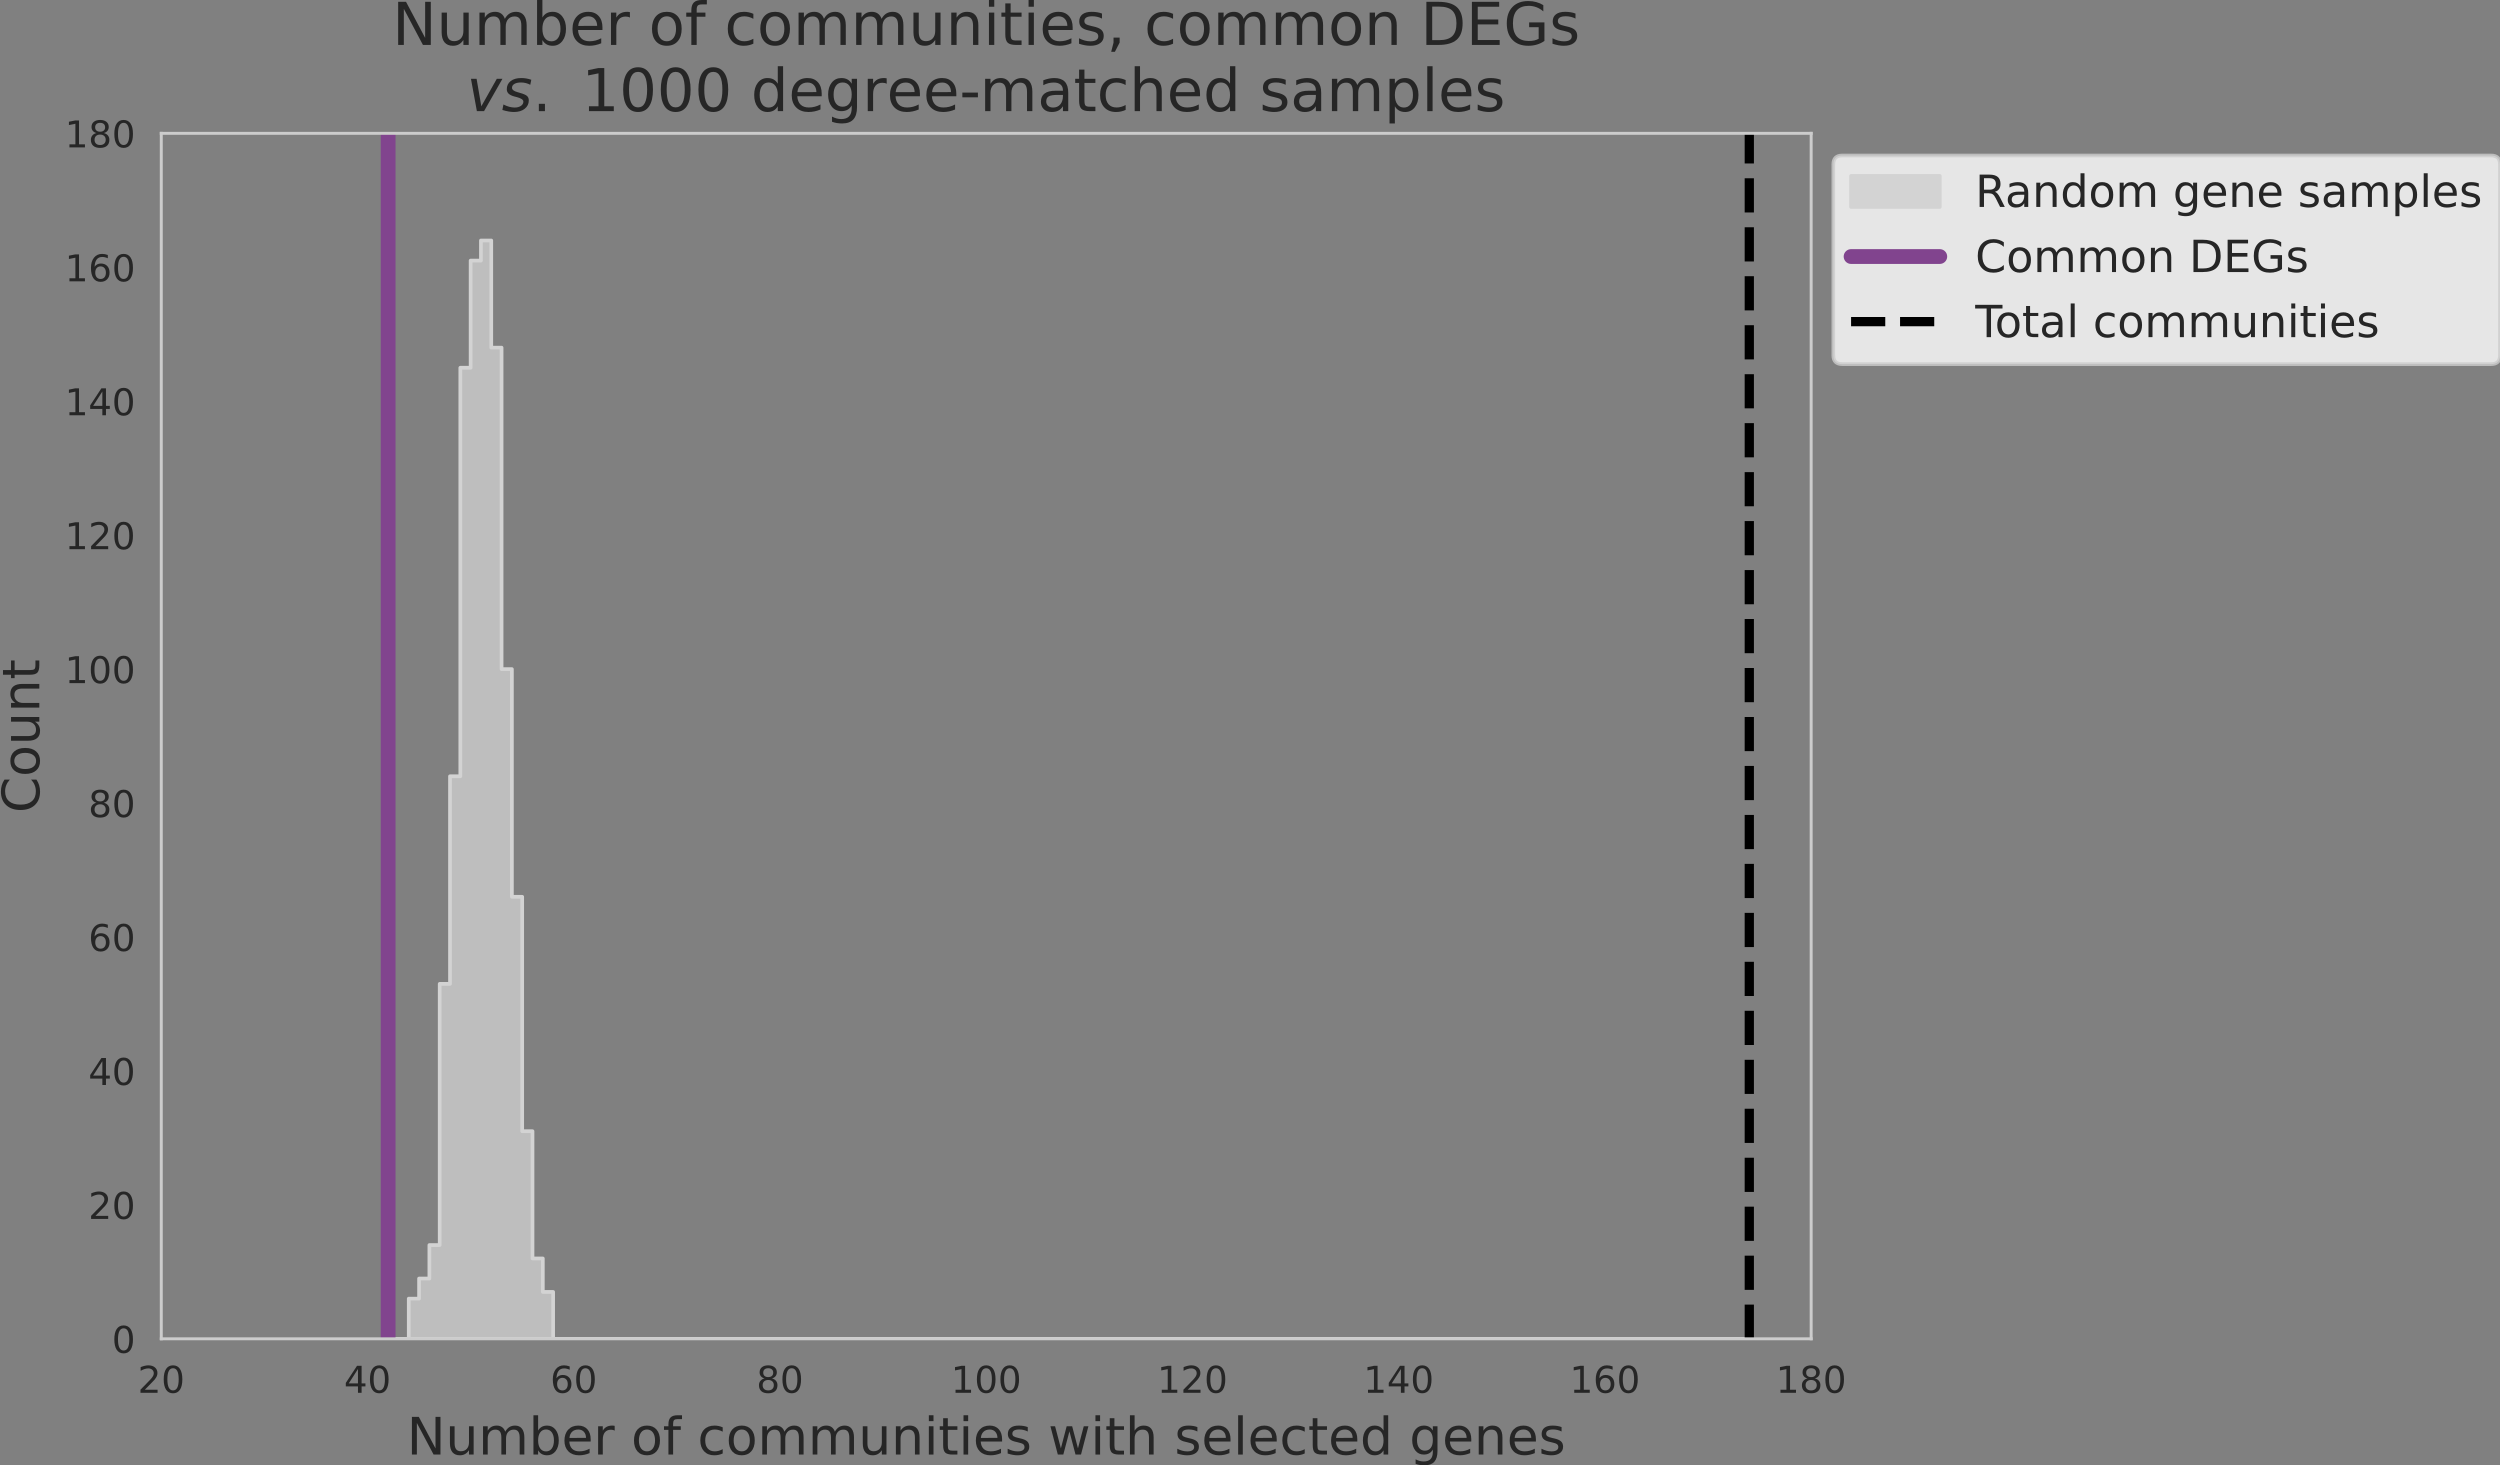 <?xml version="1.0" encoding="utf-8" standalone="no"?>
<!DOCTYPE svg PUBLIC "-//W3C//DTD SVG 1.1//EN"
  "http://www.w3.org/Graphics/SVG/1.1/DTD/svg11.dtd">
<!-- Created with matplotlib (https://matplotlib.org/) -->
<svg height="396.464pt" version="1.1" viewBox="0 0 676.412 396.464" width="676.412pt" xmlns="http://www.w3.org/2000/svg" xmlns:xlink="http://www.w3.org/1999/xlink">
 <rect x="0" y="0" width="676.412" height="396.464" fill="#808080" stroke="none"/>
 <defs>
  <style type="text/css">*{stroke-linecap:butt;stroke-linejoin:round;}</style>
 </defs>
 <g id="figure_1">
  <g id="patch_1">
   <path d="M 0 396.464
L 676.412 396.464
L 676.412 0
L 0 0
z
" style="fill:none;"/>
  </g>
  <g id="axes_1">
   <g id="patch_2">
    <path d="M 43.637 362.237
L 490.037 362.237
L 490.037 36.077
L 43.637 36.077
z
" style="fill:none;"/>
   </g>
   <g id="matplotlib.axis_1">
    <g id="xtick_1">
     <g id="text_1">
      <!-- 20 -->
      <g style="fill:#262626;" transform="translate(37.274 376.835)scale(0.1 -0.1)">
       <defs>
        <path d="M 19.188 8.297
L 53.609 8.297
L 53.609 0
L 7.328 0
L 7.328 8.297
Q 12.938 14.109 22.625 23.891
Q 32.328 33.688 34.812 36.531
Q 39.547 41.844 41.422 45.531
Q 43.312 49.219 43.312 52.781
Q 43.312 58.594 39.234 62.25
Q 35.156 65.922 28.609 65.922
Q 23.969 65.922 18.812 64.312
Q 13.672 62.703 7.812 59.422
L 7.812 69.391
Q 13.766 71.781 18.938 73
Q 24.125 74.219 28.422 74.219
Q 39.75 74.219 46.484 68.547
Q 53.219 62.891 53.219 53.422
Q 53.219 48.922 51.531 44.891
Q 49.859 40.875 45.406 35.406
Q 44.188 33.984 37.641 27.219
Q 31.109 20.453 19.188 8.297
z
" id="DejaVuSans-50"/>
        <path d="M 31.781 66.406
Q 24.172 66.406 20.328 58.906
Q 16.5 51.422 16.5 36.375
Q 16.5 21.391 20.328 13.891
Q 24.172 6.391 31.781 6.391
Q 39.453 6.391 43.281 13.891
Q 47.125 21.391 47.125 36.375
Q 47.125 51.422 43.281 58.906
Q 39.453 66.406 31.781 66.406
z
M 31.781 74.219
Q 44.047 74.219 50.516 64.516
Q 56.984 54.828 56.984 36.375
Q 56.984 17.969 50.516 8.266
Q 44.047 -1.422 31.781 -1.422
Q 19.531 -1.422 13.062 8.266
Q 6.594 17.969 6.594 36.375
Q 6.594 54.828 13.062 64.516
Q 19.531 74.219 31.781 74.219
z
" id="DejaVuSans-48"/>
       </defs>
       <use xlink:href="#DejaVuSans-50"/>
       <use x="63.623" xlink:href="#DejaVuSans-48"/>
      </g>
     </g>
    </g>
    <g id="xtick_2">
     <g id="text_2">
      <!-- 40 -->
      <g style="fill:#262626;" transform="translate(93.074 376.835)scale(0.1 -0.1)">
       <defs>
        <path d="M 37.797 64.312
L 12.891 25.391
L 37.797 25.391
z
M 35.203 72.906
L 47.609 72.906
L 47.609 25.391
L 58.016 25.391
L 58.016 17.188
L 47.609 17.188
L 47.609 0
L 37.797 0
L 37.797 17.188
L 4.891 17.188
L 4.891 26.703
z
" id="DejaVuSans-52"/>
       </defs>
       <use xlink:href="#DejaVuSans-52"/>
       <use x="63.623" xlink:href="#DejaVuSans-48"/>
      </g>
     </g>
    </g>
    <g id="xtick_3">
     <g id="text_3">
      <!-- 60 -->
      <g style="fill:#262626;" transform="translate(148.874 376.835)scale(0.1 -0.1)">
       <defs>
        <path d="M 33.016 40.375
Q 26.375 40.375 22.484 35.828
Q 18.609 31.297 18.609 23.391
Q 18.609 15.531 22.484 10.953
Q 26.375 6.391 33.016 6.391
Q 39.656 6.391 43.531 10.953
Q 47.406 15.531 47.406 23.391
Q 47.406 31.297 43.531 35.828
Q 39.656 40.375 33.016 40.375
z
M 52.594 71.297
L 52.594 62.312
Q 48.875 64.062 45.094 64.984
Q 41.312 65.922 37.594 65.922
Q 27.828 65.922 22.672 59.328
Q 17.531 52.734 16.797 39.406
Q 19.672 43.656 24.016 45.922
Q 28.375 48.188 33.594 48.188
Q 44.578 48.188 50.953 41.516
Q 57.328 34.859 57.328 23.391
Q 57.328 12.156 50.688 5.359
Q 44.047 -1.422 33.016 -1.422
Q 20.359 -1.422 13.672 8.266
Q 6.984 17.969 6.984 36.375
Q 6.984 53.656 15.188 63.938
Q 23.391 74.219 37.203 74.219
Q 40.922 74.219 44.703 73.484
Q 48.484 72.75 52.594 71.297
z
" id="DejaVuSans-54"/>
       </defs>
       <use xlink:href="#DejaVuSans-54"/>
       <use x="63.623" xlink:href="#DejaVuSans-48"/>
      </g>
     </g>
    </g>
    <g id="xtick_4">
     <g id="text_4">
      <!-- 80 -->
      <g style="fill:#262626;" transform="translate(204.674 376.835)scale(0.1 -0.1)">
       <defs>
        <path d="M 31.781 34.625
Q 24.75 34.625 20.719 30.859
Q 16.703 27.094 16.703 20.516
Q 16.703 13.922 20.719 10.156
Q 24.75 6.391 31.781 6.391
Q 38.812 6.391 42.859 10.172
Q 46.922 13.969 46.922 20.516
Q 46.922 27.094 42.891 30.859
Q 38.875 34.625 31.781 34.625
z
M 21.922 38.812
Q 15.578 40.375 12.031 44.719
Q 8.5 49.078 8.5 55.328
Q 8.5 64.062 14.719 69.141
Q 20.953 74.219 31.781 74.219
Q 42.672 74.219 48.875 69.141
Q 55.078 64.062 55.078 55.328
Q 55.078 49.078 51.531 44.719
Q 48 40.375 41.703 38.812
Q 48.828 37.156 52.797 32.312
Q 56.781 27.484 56.781 20.516
Q 56.781 9.906 50.312 4.234
Q 43.844 -1.422 31.781 -1.422
Q 19.734 -1.422 13.25 4.234
Q 6.781 9.906 6.781 20.516
Q 6.781 27.484 10.781 32.312
Q 14.797 37.156 21.922 38.812
z
M 18.312 54.391
Q 18.312 48.734 21.844 45.562
Q 25.391 42.391 31.781 42.391
Q 38.141 42.391 41.719 45.562
Q 45.312 48.734 45.312 54.391
Q 45.312 60.062 41.719 63.234
Q 38.141 66.406 31.781 66.406
Q 25.391 66.406 21.844 63.234
Q 18.312 60.062 18.312 54.391
z
" id="DejaVuSans-56"/>
       </defs>
       <use xlink:href="#DejaVuSans-56"/>
       <use x="63.623" xlink:href="#DejaVuSans-48"/>
      </g>
     </g>
    </g>
    <g id="xtick_5">
     <g id="text_5">
      <!-- 100 -->
      <g style="fill:#262626;" transform="translate(257.293 376.835)scale(0.1 -0.1)">
       <defs>
        <path d="M 12.406 8.297
L 28.516 8.297
L 28.516 63.922
L 10.984 60.406
L 10.984 69.391
L 28.422 72.906
L 38.281 72.906
L 38.281 8.297
L 54.391 8.297
L 54.391 0
L 12.406 0
z
" id="DejaVuSans-49"/>
       </defs>
       <use xlink:href="#DejaVuSans-49"/>
       <use x="63.623" xlink:href="#DejaVuSans-48"/>
       <use x="127.246" xlink:href="#DejaVuSans-48"/>
      </g>
     </g>
    </g>
    <g id="xtick_6">
     <g id="text_6">
      <!-- 120 -->
      <g style="fill:#262626;" transform="translate(313.093 376.835)scale(0.1 -0.1)">
       <use xlink:href="#DejaVuSans-49"/>
       <use x="63.623" xlink:href="#DejaVuSans-50"/>
       <use x="127.246" xlink:href="#DejaVuSans-48"/>
      </g>
     </g>
    </g>
    <g id="xtick_7">
     <g id="text_7">
      <!-- 140 -->
      <g style="fill:#262626;" transform="translate(368.893 376.835)scale(0.1 -0.1)">
       <use xlink:href="#DejaVuSans-49"/>
       <use x="63.623" xlink:href="#DejaVuSans-52"/>
       <use x="127.246" xlink:href="#DejaVuSans-48"/>
      </g>
     </g>
    </g>
    <g id="xtick_8">
     <g id="text_8">
      <!-- 160 -->
      <g style="fill:#262626;" transform="translate(424.693 376.835)scale(0.1 -0.1)">
       <use xlink:href="#DejaVuSans-49"/>
       <use x="63.623" xlink:href="#DejaVuSans-54"/>
       <use x="127.246" xlink:href="#DejaVuSans-48"/>
      </g>
     </g>
    </g>
    <g id="xtick_9">
     <g id="text_9">
      <!-- 180 -->
      <g style="fill:#262626;" transform="translate(480.493 376.835)scale(0.1 -0.1)">
       <use xlink:href="#DejaVuSans-49"/>
       <use x="63.623" xlink:href="#DejaVuSans-56"/>
       <use x="127.246" xlink:href="#DejaVuSans-48"/>
      </g>
     </g>
    </g>
    <g id="text_10">
     <!-- Number of communities with selected genes -->
     <g style="fill:#262626;" transform="translate(110.076 393.553)scale(0.14 -0.14)">
      <defs>
       <path d="M 9.812 72.906
L 23.094 72.906
L 55.422 11.922
L 55.422 72.906
L 64.984 72.906
L 64.984 0
L 51.703 0
L 19.391 60.984
L 19.391 0
L 9.812 0
z
" id="DejaVuSans-78"/>
       <path d="M 8.5 21.578
L 8.5 54.688
L 17.484 54.688
L 17.484 21.922
Q 17.484 14.156 20.5 10.266
Q 23.531 6.391 29.594 6.391
Q 36.859 6.391 41.078 11.031
Q 45.312 15.672 45.312 23.688
L 45.312 54.688
L 54.297 54.688
L 54.297 0
L 45.312 0
L 45.312 8.406
Q 42.047 3.422 37.719 1
Q 33.406 -1.422 27.688 -1.422
Q 18.266 -1.422 13.375 4.438
Q 8.5 10.297 8.5 21.578
z
M 31.109 56
z
" id="DejaVuSans-117"/>
       <path d="M 52 44.188
Q 55.375 50.25 60.062 53.125
Q 64.75 56 71.094 56
Q 79.641 56 84.281 50.016
Q 88.922 44.047 88.922 33.016
L 88.922 0
L 79.891 0
L 79.891 32.719
Q 79.891 40.578 77.094 44.375
Q 74.312 48.188 68.609 48.188
Q 61.625 48.188 57.562 43.547
Q 53.516 38.922 53.516 30.906
L 53.516 0
L 44.484 0
L 44.484 32.719
Q 44.484 40.625 41.703 44.406
Q 38.922 48.188 33.109 48.188
Q 26.219 48.188 22.156 43.531
Q 18.109 38.875 18.109 30.906
L 18.109 0
L 9.078 0
L 9.078 54.688
L 18.109 54.688
L 18.109 46.188
Q 21.188 51.219 25.484 53.609
Q 29.781 56 35.688 56
Q 41.656 56 45.828 52.969
Q 50 49.953 52 44.188
z
" id="DejaVuSans-109"/>
       <path d="M 48.688 27.297
Q 48.688 37.203 44.609 42.844
Q 40.531 48.484 33.406 48.484
Q 26.266 48.484 22.188 42.844
Q 18.109 37.203 18.109 27.297
Q 18.109 17.391 22.188 11.75
Q 26.266 6.109 33.406 6.109
Q 40.531 6.109 44.609 11.75
Q 48.688 17.391 48.688 27.297
z
M 18.109 46.391
Q 20.953 51.266 25.266 53.625
Q 29.594 56 35.594 56
Q 45.562 56 51.781 48.094
Q 58.016 40.188 58.016 27.297
Q 58.016 14.406 51.781 6.484
Q 45.562 -1.422 35.594 -1.422
Q 29.594 -1.422 25.266 0.953
Q 20.953 3.328 18.109 8.203
L 18.109 0
L 9.078 0
L 9.078 75.984
L 18.109 75.984
z
" id="DejaVuSans-98"/>
       <path d="M 56.203 29.594
L 56.203 25.203
L 14.891 25.203
Q 15.484 15.922 20.484 11.062
Q 25.484 6.203 34.422 6.203
Q 39.594 6.203 44.453 7.469
Q 49.312 8.734 54.109 11.281
L 54.109 2.781
Q 49.266 0.734 44.188 -0.344
Q 39.109 -1.422 33.891 -1.422
Q 20.797 -1.422 13.156 6.188
Q 5.516 13.812 5.516 26.812
Q 5.516 40.234 12.766 48.109
Q 20.016 56 32.328 56
Q 43.359 56 49.781 48.891
Q 56.203 41.797 56.203 29.594
z
M 47.219 32.234
Q 47.125 39.594 43.094 43.984
Q 39.062 48.391 32.422 48.391
Q 24.906 48.391 20.391 44.141
Q 15.875 39.891 15.188 32.172
z
" id="DejaVuSans-101"/>
       <path d="M 41.109 46.297
Q 39.594 47.172 37.812 47.578
Q 36.031 48 33.891 48
Q 26.266 48 22.188 43.047
Q 18.109 38.094 18.109 28.812
L 18.109 0
L 9.078 0
L 9.078 54.688
L 18.109 54.688
L 18.109 46.188
Q 20.953 51.172 25.484 53.578
Q 30.031 56 36.531 56
Q 37.453 56 38.578 55.875
Q 39.703 55.766 41.062 55.516
z
" id="DejaVuSans-114"/>
       <path id="DejaVuSans-32"/>
       <path d="M 30.609 48.391
Q 23.391 48.391 19.188 42.75
Q 14.984 37.109 14.984 27.297
Q 14.984 17.484 19.156 11.844
Q 23.344 6.203 30.609 6.203
Q 37.797 6.203 41.984 11.859
Q 46.188 17.531 46.188 27.297
Q 46.188 37.016 41.984 42.703
Q 37.797 48.391 30.609 48.391
z
M 30.609 56
Q 42.328 56 49.016 48.375
Q 55.719 40.766 55.719 27.297
Q 55.719 13.875 49.016 6.219
Q 42.328 -1.422 30.609 -1.422
Q 18.844 -1.422 12.172 6.219
Q 5.516 13.875 5.516 27.297
Q 5.516 40.766 12.172 48.375
Q 18.844 56 30.609 56
z
" id="DejaVuSans-111"/>
       <path d="M 37.109 75.984
L 37.109 68.5
L 28.516 68.5
Q 23.688 68.5 21.797 66.547
Q 19.922 64.594 19.922 59.516
L 19.922 54.688
L 34.719 54.688
L 34.719 47.703
L 19.922 47.703
L 19.922 0
L 10.891 0
L 10.891 47.703
L 2.297 47.703
L 2.297 54.688
L 10.891 54.688
L 10.891 58.5
Q 10.891 67.625 15.141 71.797
Q 19.391 75.984 28.609 75.984
z
" id="DejaVuSans-102"/>
       <path d="M 48.781 52.594
L 48.781 44.188
Q 44.969 46.297 41.141 47.344
Q 37.312 48.391 33.406 48.391
Q 24.656 48.391 19.812 42.844
Q 14.984 37.312 14.984 27.297
Q 14.984 17.281 19.812 11.734
Q 24.656 6.203 33.406 6.203
Q 37.312 6.203 41.141 7.25
Q 44.969 8.297 48.781 10.406
L 48.781 2.094
Q 45.016 0.344 40.984 -0.531
Q 36.969 -1.422 32.422 -1.422
Q 20.062 -1.422 12.781 6.344
Q 5.516 14.109 5.516 27.297
Q 5.516 40.672 12.859 48.328
Q 20.219 56 33.016 56
Q 37.156 56 41.109 55.141
Q 45.062 54.297 48.781 52.594
z
" id="DejaVuSans-99"/>
       <path d="M 54.891 33.016
L 54.891 0
L 45.906 0
L 45.906 32.719
Q 45.906 40.484 42.875 44.328
Q 39.844 48.188 33.797 48.188
Q 26.516 48.188 22.312 43.547
Q 18.109 38.922 18.109 30.906
L 18.109 0
L 9.078 0
L 9.078 54.688
L 18.109 54.688
L 18.109 46.188
Q 21.344 51.125 25.703 53.562
Q 30.078 56 35.797 56
Q 45.219 56 50.047 50.172
Q 54.891 44.344 54.891 33.016
z
" id="DejaVuSans-110"/>
       <path d="M 9.422 54.688
L 18.406 54.688
L 18.406 0
L 9.422 0
z
M 9.422 75.984
L 18.406 75.984
L 18.406 64.594
L 9.422 64.594
z
" id="DejaVuSans-105"/>
       <path d="M 18.312 70.219
L 18.312 54.688
L 36.812 54.688
L 36.812 47.703
L 18.312 47.703
L 18.312 18.016
Q 18.312 11.328 20.141 9.422
Q 21.969 7.516 27.594 7.516
L 36.812 7.516
L 36.812 0
L 27.594 0
Q 17.188 0 13.234 3.875
Q 9.281 7.766 9.281 18.016
L 9.281 47.703
L 2.688 47.703
L 2.688 54.688
L 9.281 54.688
L 9.281 70.219
z
" id="DejaVuSans-116"/>
       <path d="M 44.281 53.078
L 44.281 44.578
Q 40.484 46.531 36.375 47.5
Q 32.281 48.484 27.875 48.484
Q 21.188 48.484 17.844 46.438
Q 14.5 44.391 14.5 40.281
Q 14.5 37.156 16.891 35.375
Q 19.281 33.594 26.516 31.984
L 29.594 31.297
Q 39.156 29.25 43.188 25.516
Q 47.219 21.781 47.219 15.094
Q 47.219 7.469 41.188 3.016
Q 35.156 -1.422 24.609 -1.422
Q 20.219 -1.422 15.453 -0.562
Q 10.688 0.297 5.422 2
L 5.422 11.281
Q 10.406 8.688 15.234 7.391
Q 20.062 6.109 24.812 6.109
Q 31.156 6.109 34.562 8.281
Q 37.984 10.453 37.984 14.406
Q 37.984 18.062 35.516 20.016
Q 33.062 21.969 24.703 23.781
L 21.578 24.516
Q 13.234 26.266 9.516 29.906
Q 5.812 33.547 5.812 39.891
Q 5.812 47.609 11.281 51.797
Q 16.75 56 26.812 56
Q 31.781 56 36.172 55.266
Q 40.578 54.547 44.281 53.078
z
" id="DejaVuSans-115"/>
       <path d="M 4.203 54.688
L 13.188 54.688
L 24.422 12.016
L 35.594 54.688
L 46.188 54.688
L 57.422 12.016
L 68.609 54.688
L 77.594 54.688
L 63.281 0
L 52.688 0
L 40.922 44.828
L 29.109 0
L 18.5 0
z
" id="DejaVuSans-119"/>
       <path d="M 54.891 33.016
L 54.891 0
L 45.906 0
L 45.906 32.719
Q 45.906 40.484 42.875 44.328
Q 39.844 48.188 33.797 48.188
Q 26.516 48.188 22.312 43.547
Q 18.109 38.922 18.109 30.906
L 18.109 0
L 9.078 0
L 9.078 75.984
L 18.109 75.984
L 18.109 46.188
Q 21.344 51.125 25.703 53.562
Q 30.078 56 35.797 56
Q 45.219 56 50.047 50.172
Q 54.891 44.344 54.891 33.016
z
" id="DejaVuSans-104"/>
       <path d="M 9.422 75.984
L 18.406 75.984
L 18.406 0
L 9.422 0
z
" id="DejaVuSans-108"/>
       <path d="M 45.406 46.391
L 45.406 75.984
L 54.391 75.984
L 54.391 0
L 45.406 0
L 45.406 8.203
Q 42.578 3.328 38.25 0.953
Q 33.938 -1.422 27.875 -1.422
Q 17.969 -1.422 11.734 6.484
Q 5.516 14.406 5.516 27.297
Q 5.516 40.188 11.734 48.094
Q 17.969 56 27.875 56
Q 33.938 56 38.25 53.625
Q 42.578 51.266 45.406 46.391
z
M 14.797 27.297
Q 14.797 17.391 18.875 11.75
Q 22.953 6.109 30.078 6.109
Q 37.203 6.109 41.297 11.75
Q 45.406 17.391 45.406 27.297
Q 45.406 37.203 41.297 42.844
Q 37.203 48.484 30.078 48.484
Q 22.953 48.484 18.875 42.844
Q 14.797 37.203 14.797 27.297
z
" id="DejaVuSans-100"/>
       <path d="M 45.406 27.984
Q 45.406 37.75 41.375 43.109
Q 37.359 48.484 30.078 48.484
Q 22.859 48.484 18.828 43.109
Q 14.797 37.75 14.797 27.984
Q 14.797 18.266 18.828 12.891
Q 22.859 7.516 30.078 7.516
Q 37.359 7.516 41.375 12.891
Q 45.406 18.266 45.406 27.984
z
M 54.391 6.781
Q 54.391 -7.172 48.188 -13.984
Q 42 -20.797 29.203 -20.797
Q 24.469 -20.797 20.266 -20.094
Q 16.062 -19.391 12.109 -17.922
L 12.109 -9.188
Q 16.062 -11.328 19.922 -12.344
Q 23.781 -13.375 27.781 -13.375
Q 36.625 -13.375 41.016 -8.766
Q 45.406 -4.156 45.406 5.172
L 45.406 9.625
Q 42.625 4.781 38.281 2.391
Q 33.938 0 27.875 0
Q 17.828 0 11.672 7.656
Q 5.516 15.328 5.516 27.984
Q 5.516 40.672 11.672 48.328
Q 17.828 56 27.875 56
Q 33.938 56 38.281 53.609
Q 42.625 51.219 45.406 46.391
L 45.406 54.688
L 54.391 54.688
z
" id="DejaVuSans-103"/>
      </defs>
      <use xlink:href="#DejaVuSans-78"/>
      <use x="74.805" xlink:href="#DejaVuSans-117"/>
      <use x="138.184" xlink:href="#DejaVuSans-109"/>
      <use x="235.596" xlink:href="#DejaVuSans-98"/>
      <use x="299.072" xlink:href="#DejaVuSans-101"/>
      <use x="360.596" xlink:href="#DejaVuSans-114"/>
      <use x="401.709" xlink:href="#DejaVuSans-32"/>
      <use x="433.496" xlink:href="#DejaVuSans-111"/>
      <use x="494.678" xlink:href="#DejaVuSans-102"/>
      <use x="529.883" xlink:href="#DejaVuSans-32"/>
      <use x="561.67" xlink:href="#DejaVuSans-99"/>
      <use x="616.65" xlink:href="#DejaVuSans-111"/>
      <use x="677.832" xlink:href="#DejaVuSans-109"/>
      <use x="775.244" xlink:href="#DejaVuSans-109"/>
      <use x="872.656" xlink:href="#DejaVuSans-117"/>
      <use x="936.035" xlink:href="#DejaVuSans-110"/>
      <use x="999.414" xlink:href="#DejaVuSans-105"/>
      <use x="1027.197" xlink:href="#DejaVuSans-116"/>
      <use x="1066.406" xlink:href="#DejaVuSans-105"/>
      <use x="1094.189" xlink:href="#DejaVuSans-101"/>
      <use x="1155.713" xlink:href="#DejaVuSans-115"/>
      <use x="1207.812" xlink:href="#DejaVuSans-32"/>
      <use x="1239.6" xlink:href="#DejaVuSans-119"/>
      <use x="1321.387" xlink:href="#DejaVuSans-105"/>
      <use x="1349.17" xlink:href="#DejaVuSans-116"/>
      <use x="1388.379" xlink:href="#DejaVuSans-104"/>
      <use x="1451.758" xlink:href="#DejaVuSans-32"/>
      <use x="1483.545" xlink:href="#DejaVuSans-115"/>
      <use x="1535.645" xlink:href="#DejaVuSans-101"/>
      <use x="1597.168" xlink:href="#DejaVuSans-108"/>
      <use x="1624.951" xlink:href="#DejaVuSans-101"/>
      <use x="1686.475" xlink:href="#DejaVuSans-99"/>
      <use x="1741.455" xlink:href="#DejaVuSans-116"/>
      <use x="1780.664" xlink:href="#DejaVuSans-101"/>
      <use x="1842.188" xlink:href="#DejaVuSans-100"/>
      <use x="1905.664" xlink:href="#DejaVuSans-32"/>
      <use x="1937.451" xlink:href="#DejaVuSans-103"/>
      <use x="2000.928" xlink:href="#DejaVuSans-101"/>
      <use x="2062.451" xlink:href="#DejaVuSans-110"/>
      <use x="2125.83" xlink:href="#DejaVuSans-101"/>
      <use x="2187.354" xlink:href="#DejaVuSans-115"/>
     </g>
    </g>
   </g>
   <g id="matplotlib.axis_2">
    <g id="ytick_1">
     <g id="text_11">
      <!-- 0 -->
      <g style="fill:#262626;" transform="translate(30.274 366.036)scale(0.1 -0.1)">
       <use xlink:href="#DejaVuSans-48"/>
      </g>
     </g>
    </g>
    <g id="ytick_2">
     <g id="text_12">
      <!-- 20 -->
      <g style="fill:#262626;" transform="translate(23.912 329.796)scale(0.1 -0.1)">
       <use xlink:href="#DejaVuSans-50"/>
       <use x="63.623" xlink:href="#DejaVuSans-48"/>
      </g>
     </g>
    </g>
    <g id="ytick_3">
     <g id="text_13">
      <!-- 40 -->
      <g style="fill:#262626;" transform="translate(23.912 293.556)scale(0.1 -0.1)">
       <use xlink:href="#DejaVuSans-52"/>
       <use x="63.623" xlink:href="#DejaVuSans-48"/>
      </g>
     </g>
    </g>
    <g id="ytick_4">
     <g id="text_14">
      <!-- 60 -->
      <g style="fill:#262626;" transform="translate(23.912 257.316)scale(0.1 -0.1)">
       <use xlink:href="#DejaVuSans-54"/>
       <use x="63.623" xlink:href="#DejaVuSans-48"/>
      </g>
     </g>
    </g>
    <g id="ytick_5">
     <g id="text_15">
      <!-- 80 -->
      <g style="fill:#262626;" transform="translate(23.912 221.076)scale(0.1 -0.1)">
       <use xlink:href="#DejaVuSans-56"/>
       <use x="63.623" xlink:href="#DejaVuSans-48"/>
      </g>
     </g>
    </g>
    <g id="ytick_6">
     <g id="text_16">
      <!-- 100 -->
      <g style="fill:#262626;" transform="translate(17.549 184.836)scale(0.1 -0.1)">
       <use xlink:href="#DejaVuSans-49"/>
       <use x="63.623" xlink:href="#DejaVuSans-48"/>
       <use x="127.246" xlink:href="#DejaVuSans-48"/>
      </g>
     </g>
    </g>
    <g id="ytick_7">
     <g id="text_17">
      <!-- 120 -->
      <g style="fill:#262626;" transform="translate(17.549 148.596)scale(0.1 -0.1)">
       <use xlink:href="#DejaVuSans-49"/>
       <use x="63.623" xlink:href="#DejaVuSans-50"/>
       <use x="127.246" xlink:href="#DejaVuSans-48"/>
      </g>
     </g>
    </g>
    <g id="ytick_8">
     <g id="text_18">
      <!-- 140 -->
      <g style="fill:#262626;" transform="translate(17.549 112.356)scale(0.1 -0.1)">
       <use xlink:href="#DejaVuSans-49"/>
       <use x="63.623" xlink:href="#DejaVuSans-52"/>
       <use x="127.246" xlink:href="#DejaVuSans-48"/>
      </g>
     </g>
    </g>
    <g id="ytick_9">
     <g id="text_19">
      <!-- 160 -->
      <g style="fill:#262626;" transform="translate(17.549 76.116)scale(0.1 -0.1)">
       <use xlink:href="#DejaVuSans-49"/>
       <use x="63.623" xlink:href="#DejaVuSans-54"/>
       <use x="127.246" xlink:href="#DejaVuSans-48"/>
      </g>
     </g>
    </g>
    <g id="ytick_10">
     <g id="text_20">
      <!-- 180 -->
      <g style="fill:#262626;" transform="translate(17.549 39.876)scale(0.1 -0.1)">
       <use xlink:href="#DejaVuSans-49"/>
       <use x="63.623" xlink:href="#DejaVuSans-56"/>
       <use x="127.246" xlink:href="#DejaVuSans-48"/>
      </g>
     </g>
    </g>
    <g id="text_21">
     <!-- Count -->
     <g style="fill:#262626;" transform="translate(10.638 219.945)rotate(-90)scale(0.14 -0.14)">
      <defs>
       <path d="M 64.406 67.281
L 64.406 56.891
Q 59.422 61.531 53.781 63.812
Q 48.141 66.109 41.797 66.109
Q 29.297 66.109 22.656 58.469
Q 16.016 50.828 16.016 36.375
Q 16.016 21.969 22.656 14.328
Q 29.297 6.688 41.797 6.688
Q 48.141 6.688 53.781 8.984
Q 59.422 11.281 64.406 15.922
L 64.406 5.609
Q 59.234 2.094 53.438 0.328
Q 47.656 -1.422 41.219 -1.422
Q 24.656 -1.422 15.125 8.703
Q 5.609 18.844 5.609 36.375
Q 5.609 53.953 15.125 64.078
Q 24.656 74.219 41.219 74.219
Q 47.75 74.219 53.531 72.484
Q 59.328 70.75 64.406 67.281
z
" id="DejaVuSans-67"/>
      </defs>
      <use xlink:href="#DejaVuSans-67"/>
      <use x="69.824" xlink:href="#DejaVuSans-111"/>
      <use x="131.006" xlink:href="#DejaVuSans-117"/>
      <use x="194.385" xlink:href="#DejaVuSans-110"/>
      <use x="257.764" xlink:href="#DejaVuSans-116"/>
     </g>
    </g>
   </g>
   <g id="PolyCollection_1">
    <defs>
     <path d="M 105.017 -34.227
L 105.017 -34.227
L 107.807 -34.227
L 107.807 -34.227
L 110.597 -34.227
L 110.597 -34.227
L 113.387 -34.227
L 113.387 -34.227
L 116.177 -34.227
L 116.177 -34.227
L 118.967 -34.227
L 118.967 -34.227
L 121.757 -34.227
L 121.757 -34.227
L 124.547 -34.227
L 124.547 -34.227
L 127.337 -34.227
L 127.337 -34.227
L 130.127 -34.227
L 130.127 -34.227
L 132.917 -34.227
L 132.917 -34.227
L 135.707 -34.227
L 135.707 -34.227
L 138.497 -34.227
L 138.497 -34.227
L 141.287 -34.227
L 141.287 -34.227
L 144.077 -34.227
L 144.077 -34.227
L 146.867 -34.227
L 146.867 -34.227
L 149.657 -34.227
L 149.657 -34.227
L 152.447 -34.227
L 152.447 -34.227
L 155.237 -34.227
L 155.237 -34.227
L 158.027 -34.227
L 158.027 -34.227
L 160.817 -34.227
L 160.817 -34.227
L 163.607 -34.227
L 163.607 -34.227
L 166.397 -34.227
L 166.397 -34.227
L 169.187 -34.227
L 169.187 -34.227
L 171.977 -34.227
L 171.977 -34.227
L 174.767 -34.227
L 174.767 -34.227
L 177.557 -34.227
L 177.557 -34.227
L 180.347 -34.227
L 180.347 -34.227
L 183.137 -34.227
L 183.137 -34.227
L 185.927 -34.227
L 185.927 -34.227
L 188.717 -34.227
L 188.717 -34.227
L 191.507 -34.227
L 191.507 -34.227
L 194.297 -34.227
L 194.297 -34.227
L 197.087 -34.227
L 197.087 -34.227
L 199.877 -34.227
L 199.877 -34.227
L 202.667 -34.227
L 202.667 -34.227
L 205.457 -34.227
L 205.457 -34.227
L 208.247 -34.227
L 208.247 -34.227
L 211.037 -34.227
L 211.037 -34.227
L 213.827 -34.227
L 213.827 -34.227
L 216.617 -34.227
L 216.617 -34.227
L 219.407 -34.227
L 219.407 -34.227
L 222.197 -34.227
L 222.197 -34.227
L 224.987 -34.227
L 224.987 -34.227
L 227.777 -34.227
L 227.777 -34.227
L 230.567 -34.227
L 230.567 -34.227
L 233.357 -34.227
L 233.357 -34.227
L 236.147 -34.227
L 236.147 -34.227
L 238.937 -34.227
L 238.937 -34.227
L 241.727 -34.227
L 241.727 -34.227
L 244.517 -34.227
L 244.517 -34.227
L 247.307 -34.227
L 247.307 -34.227
L 250.097 -34.227
L 250.097 -34.227
L 252.887 -34.227
L 252.887 -34.227
L 255.677 -34.227
L 255.677 -34.227
L 258.467 -34.227
L 258.467 -34.227
L 261.257 -34.227
L 261.257 -34.227
L 264.047 -34.227
L 264.047 -34.227
L 266.837 -34.227
L 266.837 -34.227
L 269.627 -34.227
L 269.627 -34.227
L 272.417 -34.227
L 272.417 -34.227
L 275.207 -34.227
L 275.207 -34.227
L 277.997 -34.227
L 277.997 -34.227
L 280.787 -34.227
L 280.787 -34.227
L 283.577 -34.227
L 283.577 -34.227
L 286.367 -34.227
L 286.367 -34.227
L 289.157 -34.227
L 289.157 -34.227
L 291.947 -34.227
L 291.947 -34.227
L 294.737 -34.227
L 294.737 -34.227
L 297.527 -34.227
L 297.527 -34.227
L 300.317 -34.227
L 300.317 -34.227
L 303.107 -34.227
L 303.107 -34.227
L 305.897 -34.227
L 305.897 -34.227
L 308.687 -34.227
L 308.687 -34.227
L 311.477 -34.227
L 311.477 -34.227
L 314.267 -34.227
L 314.267 -34.227
L 317.057 -34.227
L 317.057 -34.227
L 319.847 -34.227
L 319.847 -34.227
L 322.637 -34.227
L 322.637 -34.227
L 325.427 -34.227
L 325.427 -34.227
L 328.217 -34.227
L 328.217 -34.227
L 331.007 -34.227
L 331.007 -34.227
L 333.797 -34.227
L 333.797 -34.227
L 336.587 -34.227
L 336.587 -34.227
L 339.377 -34.227
L 339.377 -34.227
L 342.167 -34.227
L 342.167 -34.227
L 344.957 -34.227
L 344.957 -34.227
L 347.747 -34.227
L 347.747 -34.227
L 350.537 -34.227
L 350.537 -34.227
L 353.327 -34.227
L 353.327 -34.227
L 356.117 -34.227
L 356.117 -34.227
L 358.907 -34.227
L 358.907 -34.227
L 361.697 -34.227
L 361.697 -34.227
L 364.487 -34.227
L 364.487 -34.227
L 367.277 -34.227
L 367.277 -34.227
L 370.067 -34.227
L 370.067 -34.227
L 372.857 -34.227
L 372.857 -34.227
L 375.647 -34.227
L 375.647 -34.227
L 378.437 -34.227
L 378.437 -34.227
L 381.227 -34.227
L 381.227 -34.227
L 384.017 -34.227
L 384.017 -34.227
L 386.807 -34.227
L 386.807 -34.227
L 389.597 -34.227
L 389.597 -34.227
L 392.387 -34.227
L 392.387 -34.227
L 395.177 -34.227
L 395.177 -34.227
L 397.967 -34.227
L 397.967 -34.227
L 400.757 -34.227
L 400.757 -34.227
L 403.547 -34.227
L 403.547 -34.227
L 406.337 -34.227
L 406.337 -34.227
L 409.127 -34.227
L 409.127 -34.227
L 411.917 -34.227
L 411.917 -34.227
L 414.707 -34.227
L 414.707 -34.227
L 417.497 -34.227
L 417.497 -34.227
L 420.287 -34.227
L 420.287 -34.227
L 423.077 -34.227
L 423.077 -34.227
L 425.867 -34.227
L 425.867 -34.227
L 428.657 -34.227
L 428.657 -34.227
L 431.447 -34.227
L 431.447 -34.227
L 434.237 -34.227
L 434.237 -34.227
L 437.027 -34.227
L 437.027 -34.227
L 439.817 -34.227
L 439.817 -34.227
L 442.607 -34.227
L 442.607 -34.227
L 445.397 -34.227
L 445.397 -34.227
L 448.187 -34.227
L 448.187 -34.227
L 450.977 -34.227
L 450.977 -34.227
L 453.767 -34.227
L 453.767 -34.227
L 456.557 -34.227
L 456.557 -34.227
L 459.347 -34.227
L 459.347 -34.227
L 462.137 -34.227
L 462.137 -34.227
L 464.927 -34.227
L 464.927 -34.227
L 467.717 -34.227
L 467.717 -34.227
L 470.507 -34.227
L 470.507 -34.227
L 473.297 -34.227
L 473.297 -34.227
L 473.297 -34.227
L 473.297 -34.227
L 473.297 -34.227
L 470.507 -34.227
L 470.507 -34.227
L 467.717 -34.227
L 467.717 -34.227
L 464.927 -34.227
L 464.927 -34.227
L 462.137 -34.227
L 462.137 -34.227
L 459.347 -34.227
L 459.347 -34.227
L 456.557 -34.227
L 456.557 -34.227
L 453.767 -34.227
L 453.767 -34.227
L 450.977 -34.227
L 450.977 -34.227
L 448.187 -34.227
L 448.187 -34.227
L 445.397 -34.227
L 445.397 -34.227
L 442.607 -34.227
L 442.607 -34.227
L 439.817 -34.227
L 439.817 -34.227
L 437.027 -34.227
L 437.027 -34.227
L 434.237 -34.227
L 434.237 -34.227
L 431.447 -34.227
L 431.447 -34.227
L 428.657 -34.227
L 428.657 -34.227
L 425.867 -34.227
L 425.867 -34.227
L 423.077 -34.227
L 423.077 -34.227
L 420.287 -34.227
L 420.287 -34.227
L 417.497 -34.227
L 417.497 -34.227
L 414.707 -34.227
L 414.707 -34.227
L 411.917 -34.227
L 411.917 -34.227
L 409.127 -34.227
L 409.127 -34.227
L 406.337 -34.227
L 406.337 -34.227
L 403.547 -34.227
L 403.547 -34.227
L 400.757 -34.227
L 400.757 -34.227
L 397.967 -34.227
L 397.967 -34.227
L 395.177 -34.227
L 395.177 -34.227
L 392.387 -34.227
L 392.387 -34.227
L 389.597 -34.227
L 389.597 -34.227
L 386.807 -34.227
L 386.807 -34.227
L 384.017 -34.227
L 384.017 -34.227
L 381.227 -34.227
L 381.227 -34.227
L 378.437 -34.227
L 378.437 -34.227
L 375.647 -34.227
L 375.647 -34.227
L 372.857 -34.227
L 372.857 -34.227
L 370.067 -34.227
L 370.067 -34.227
L 367.277 -34.227
L 367.277 -34.227
L 364.487 -34.227
L 364.487 -34.227
L 361.697 -34.227
L 361.697 -34.227
L 358.907 -34.227
L 358.907 -34.227
L 356.117 -34.227
L 356.117 -34.227
L 353.327 -34.227
L 353.327 -34.227
L 350.537 -34.227
L 350.537 -34.227
L 347.747 -34.227
L 347.747 -34.227
L 344.957 -34.227
L 344.957 -34.227
L 342.167 -34.227
L 342.167 -34.227
L 339.377 -34.227
L 339.377 -34.227
L 336.587 -34.227
L 336.587 -34.227
L 333.797 -34.227
L 333.797 -34.227
L 331.007 -34.227
L 331.007 -34.227
L 328.217 -34.227
L 328.217 -34.227
L 325.427 -34.227
L 325.427 -34.227
L 322.637 -34.227
L 322.637 -34.227
L 319.847 -34.227
L 319.847 -34.227
L 317.057 -34.227
L 317.057 -34.227
L 314.267 -34.227
L 314.267 -34.227
L 311.477 -34.227
L 311.477 -34.227
L 308.687 -34.227
L 308.687 -34.227
L 305.897 -34.227
L 305.897 -34.227
L 303.107 -34.227
L 303.107 -34.227
L 300.317 -34.227
L 300.317 -34.227
L 297.527 -34.227
L 297.527 -34.227
L 294.737 -34.227
L 294.737 -34.227
L 291.947 -34.227
L 291.947 -34.227
L 289.157 -34.227
L 289.157 -34.227
L 286.367 -34.227
L 286.367 -34.227
L 283.577 -34.227
L 283.577 -34.227
L 280.787 -34.227
L 280.787 -34.227
L 277.997 -34.227
L 277.997 -34.227
L 275.207 -34.227
L 275.207 -34.227
L 272.417 -34.227
L 272.417 -34.227
L 269.627 -34.227
L 269.627 -34.227
L 266.837 -34.227
L 266.837 -34.227
L 264.047 -34.227
L 264.047 -34.227
L 261.257 -34.227
L 261.257 -34.227
L 258.467 -34.227
L 258.467 -34.227
L 255.677 -34.227
L 255.677 -34.227
L 252.887 -34.227
L 252.887 -34.227
L 250.097 -34.227
L 250.097 -34.227
L 247.307 -34.227
L 247.307 -34.227
L 244.517 -34.227
L 244.517 -34.227
L 241.727 -34.227
L 241.727 -34.227
L 238.937 -34.227
L 238.937 -34.227
L 236.147 -34.227
L 236.147 -34.227
L 233.357 -34.227
L 233.357 -34.227
L 230.567 -34.227
L 230.567 -34.227
L 227.777 -34.227
L 227.777 -34.227
L 224.987 -34.227
L 224.987 -34.227
L 222.197 -34.227
L 222.197 -34.227
L 219.407 -34.227
L 219.407 -34.227
L 216.617 -34.227
L 216.617 -34.227
L 213.827 -34.227
L 213.827 -34.227
L 211.037 -34.227
L 211.037 -34.227
L 208.247 -34.227
L 208.247 -34.227
L 205.457 -34.227
L 205.457 -34.227
L 202.667 -34.227
L 202.667 -34.227
L 199.877 -34.227
L 199.877 -34.227
L 197.087 -34.227
L 197.087 -34.227
L 194.297 -34.227
L 194.297 -34.227
L 191.507 -34.227
L 191.507 -34.227
L 188.717 -34.227
L 188.717 -34.227
L 185.927 -34.227
L 185.927 -34.227
L 183.137 -34.227
L 183.137 -34.227
L 180.347 -34.227
L 180.347 -34.227
L 177.557 -34.227
L 177.557 -34.227
L 174.767 -34.227
L 174.767 -34.227
L 171.977 -34.227
L 171.977 -34.227
L 169.187 -34.227
L 169.187 -34.227
L 166.397 -34.227
L 166.397 -34.227
L 163.607 -34.227
L 163.607 -34.227
L 160.817 -34.227
L 160.817 -34.227
L 158.027 -34.227
L 158.027 -34.227
L 155.237 -34.227
L 155.237 -34.227
L 152.447 -34.227
L 152.447 -34.227
L 149.657 -34.227
L 149.657 -46.911
L 146.867 -46.911
L 146.867 -55.971
L 144.077 -55.971
L 144.077 -90.4
L 141.287 -90.4
L 141.287 -153.82
L 138.497 -153.82
L 138.497 -215.428
L 135.707 -215.428
L 135.707 -302.404
L 132.917 -302.404
L 132.917 -331.396
L 130.127 -331.396
L 130.127 -325.959
L 127.337 -325.959
L 127.337 -296.967
L 124.547 -296.967
L 124.547 -186.435
L 121.757 -186.435
L 121.757 -130.263
L 118.967 -130.263
L 118.967 -59.596
L 116.177 -59.596
L 116.177 -50.535
L 113.387 -50.535
L 113.387 -45.099
L 110.597 -45.099
L 110.597 -34.227
L 107.807 -34.227
L 107.807 -34.227
L 105.017 -34.227
z
" id="mc2d9a0e285" style="stroke:#d3d3d3;"/>
    </defs>
    <g clip-path="url(#p5d9ae6e58a)">
     <use style="fill:#d3d3d3;fill-opacity:0.75;stroke:#d3d3d3;" x="0" xlink:href="#mc2d9a0e285" y="396.464"/>
    </g>
   </g>
   <g id="line2d_1">
    <path clip-path="url(#p5d9ae6e58a)" d="M 105.017 362.237
L 105.017 36.077
" style="fill:none;stroke:#81448e;stroke-linecap:round;stroke-width:4;"/>
   </g>
   <g id="line2d_2">
    <path clip-path="url(#p5d9ae6e58a)" d="M 473.297 362.237
L 473.297 36.077
" style="fill:none;stroke:#000000;stroke-dasharray:9.25,4;stroke-dashoffset:0;stroke-width:2.5;"/>
   </g>
   <g id="patch_3">
    <path d="M 43.637 362.237
L 43.637 36.077
" style="fill:none;stroke:#cccccc;stroke-linecap:square;stroke-linejoin:miter;stroke-width:0.8;"/>
   </g>
   <g id="patch_4">
    <path d="M 490.037 362.237
L 490.037 36.077
" style="fill:none;stroke:#cccccc;stroke-linecap:square;stroke-linejoin:miter;stroke-width:0.8;"/>
   </g>
   <g id="patch_5">
    <path d="M 43.637 362.237
L 490.037 362.237
" style="fill:none;stroke:#cccccc;stroke-linecap:square;stroke-linejoin:miter;stroke-width:0.8;"/>
   </g>
   <g id="patch_6">
    <path d="M 43.637 36.077
L 490.037 36.077
" style="fill:none;stroke:#cccccc;stroke-linecap:square;stroke-linejoin:miter;stroke-width:0.8;"/>
   </g>
   <g id="text_22">
    <!-- Number of communities, common DEGs -->
    <g style="fill:#262626;" transform="translate(106.161 12.158)scale(0.16 -0.16)">
     <defs>
      <path d="M 11.719 12.406
L 22.016 12.406
L 22.016 4
L 14.016 -11.625
L 7.719 -11.625
L 11.719 4
z
" id="DejaVuSans-44"/>
      <path d="M 19.672 64.797
L 19.672 8.109
L 31.594 8.109
Q 46.688 8.109 53.688 14.938
Q 60.688 21.781 60.688 36.531
Q 60.688 51.172 53.688 57.984
Q 46.688 64.797 31.594 64.797
z
M 9.812 72.906
L 30.078 72.906
Q 51.266 72.906 61.172 64.094
Q 71.094 55.281 71.094 36.531
Q 71.094 17.672 61.125 8.828
Q 51.172 0 30.078 0
L 9.812 0
z
" id="DejaVuSans-68"/>
      <path d="M 9.812 72.906
L 55.906 72.906
L 55.906 64.594
L 19.672 64.594
L 19.672 43.016
L 54.391 43.016
L 54.391 34.719
L 19.672 34.719
L 19.672 8.297
L 56.781 8.297
L 56.781 0
L 9.812 0
z
" id="DejaVuSans-69"/>
      <path d="M 59.516 10.406
L 59.516 29.984
L 43.406 29.984
L 43.406 38.094
L 69.281 38.094
L 69.281 6.781
Q 63.578 2.734 56.688 0.656
Q 49.812 -1.422 42 -1.422
Q 24.906 -1.422 15.25 8.562
Q 5.609 18.562 5.609 36.375
Q 5.609 54.25 15.25 64.234
Q 24.906 74.219 42 74.219
Q 49.125 74.219 55.547 72.453
Q 61.969 70.703 67.391 67.281
L 67.391 56.781
Q 61.922 61.422 55.766 63.766
Q 49.609 66.109 42.828 66.109
Q 29.438 66.109 22.719 58.641
Q 16.016 51.172 16.016 36.375
Q 16.016 21.625 22.719 14.156
Q 29.438 6.688 42.828 6.688
Q 48.047 6.688 52.141 7.594
Q 56.25 8.5 59.516 10.406
z
" id="DejaVuSans-71"/>
     </defs>
     <use xlink:href="#DejaVuSans-78"/>
     <use x="74.805" xlink:href="#DejaVuSans-117"/>
     <use x="138.184" xlink:href="#DejaVuSans-109"/>
     <use x="235.596" xlink:href="#DejaVuSans-98"/>
     <use x="299.072" xlink:href="#DejaVuSans-101"/>
     <use x="360.596" xlink:href="#DejaVuSans-114"/>
     <use x="401.709" xlink:href="#DejaVuSans-32"/>
     <use x="433.496" xlink:href="#DejaVuSans-111"/>
     <use x="494.678" xlink:href="#DejaVuSans-102"/>
     <use x="529.883" xlink:href="#DejaVuSans-32"/>
     <use x="561.67" xlink:href="#DejaVuSans-99"/>
     <use x="616.65" xlink:href="#DejaVuSans-111"/>
     <use x="677.832" xlink:href="#DejaVuSans-109"/>
     <use x="775.244" xlink:href="#DejaVuSans-109"/>
     <use x="872.656" xlink:href="#DejaVuSans-117"/>
     <use x="936.035" xlink:href="#DejaVuSans-110"/>
     <use x="999.414" xlink:href="#DejaVuSans-105"/>
     <use x="1027.197" xlink:href="#DejaVuSans-116"/>
     <use x="1066.406" xlink:href="#DejaVuSans-105"/>
     <use x="1094.189" xlink:href="#DejaVuSans-101"/>
     <use x="1155.713" xlink:href="#DejaVuSans-115"/>
     <use x="1207.812" xlink:href="#DejaVuSans-44"/>
     <use x="1239.6" xlink:href="#DejaVuSans-32"/>
     <use x="1271.387" xlink:href="#DejaVuSans-99"/>
     <use x="1326.367" xlink:href="#DejaVuSans-111"/>
     <use x="1387.549" xlink:href="#DejaVuSans-109"/>
     <use x="1484.961" xlink:href="#DejaVuSans-109"/>
     <use x="1582.373" xlink:href="#DejaVuSans-111"/>
     <use x="1643.555" xlink:href="#DejaVuSans-110"/>
     <use x="1706.934" xlink:href="#DejaVuSans-32"/>
     <use x="1738.721" xlink:href="#DejaVuSans-68"/>
     <use x="1815.723" xlink:href="#DejaVuSans-69"/>
     <use x="1878.906" xlink:href="#DejaVuSans-71"/>
     <use x="1956.396" xlink:href="#DejaVuSans-115"/>
    </g>
    <!-- $\it{vs.}$ 1000 degree-matched samples -->
    <g style="fill:#262626;" transform="translate(126.277 30.077)scale(0.16 -0.16)">
     <defs>
      <path d="M 7.172 54.688
L 16.703 54.688
L 24.703 8.203
L 50.875 54.688
L 60.406 54.688
L 29.297 0
L 17.188 0
z
" id="DejaVuSans-Oblique-118"/>
      <path d="M 50 53.078
L 48.297 44.578
Q 44.734 46.531 40.766 47.5
Q 36.812 48.484 32.625 48.484
Q 25.531 48.484 21.453 46.062
Q 17.391 43.656 17.391 39.5
Q 17.391 34.672 26.859 32.078
Q 27.594 31.891 27.938 31.781
L 30.812 30.906
Q 39.797 28.422 42.797 25.688
Q 45.797 22.953 45.797 18.219
Q 45.797 9.516 38.891 4.047
Q 31.984 -1.422 20.797 -1.422
Q 16.453 -1.422 11.672 -0.578
Q 6.891 0.25 1.125 2
L 2.875 11.281
Q 7.812 8.734 12.594 7.422
Q 17.391 6.109 21.781 6.109
Q 28.375 6.109 32.5 8.938
Q 36.625 11.766 36.625 16.109
Q 36.625 20.797 25.781 23.688
L 24.859 23.922
L 21.781 24.703
Q 14.938 26.516 11.766 29.469
Q 8.594 32.422 8.594 37.016
Q 8.594 45.75 15.156 50.875
Q 21.734 56 33.016 56
Q 37.453 56 41.672 55.266
Q 45.906 54.547 50 53.078
z
" id="DejaVuSans-Oblique-115"/>
      <path d="M 10.688 12.406
L 21 12.406
L 21 0
L 10.688 0
z
" id="DejaVuSans-46"/>
      <path d="M 4.891 31.391
L 31.203 31.391
L 31.203 23.391
L 4.891 23.391
z
" id="DejaVuSans-45"/>
      <path d="M 34.281 27.484
Q 23.391 27.484 19.188 25
Q 14.984 22.516 14.984 16.5
Q 14.984 11.719 18.141 8.906
Q 21.297 6.109 26.703 6.109
Q 34.188 6.109 38.703 11.406
Q 43.219 16.703 43.219 25.484
L 43.219 27.484
z
M 52.203 31.203
L 52.203 0
L 43.219 0
L 43.219 8.297
Q 40.141 3.328 35.547 0.953
Q 30.953 -1.422 24.312 -1.422
Q 15.922 -1.422 10.953 3.297
Q 6 8.016 6 15.922
Q 6 25.141 12.172 29.828
Q 18.359 34.516 30.609 34.516
L 43.219 34.516
L 43.219 35.406
Q 43.219 41.609 39.141 45
Q 35.062 48.391 27.688 48.391
Q 23 48.391 18.547 47.266
Q 14.109 46.141 10.016 43.891
L 10.016 52.203
Q 14.938 54.109 19.578 55.047
Q 24.219 56 28.609 56
Q 40.484 56 46.344 49.844
Q 52.203 43.703 52.203 31.203
z
" id="DejaVuSans-97"/>
      <path d="M 18.109 8.203
L 18.109 -20.797
L 9.078 -20.797
L 9.078 54.688
L 18.109 54.688
L 18.109 46.391
Q 20.953 51.266 25.266 53.625
Q 29.594 56 35.594 56
Q 45.562 56 51.781 48.094
Q 58.016 40.188 58.016 27.297
Q 58.016 14.406 51.781 6.484
Q 45.562 -1.422 35.594 -1.422
Q 29.594 -1.422 25.266 0.953
Q 20.953 3.328 18.109 8.203
z
M 48.688 27.297
Q 48.688 37.203 44.609 42.844
Q 40.531 48.484 33.406 48.484
Q 26.266 48.484 22.188 42.844
Q 18.109 37.203 18.109 27.297
Q 18.109 17.391 22.188 11.75
Q 26.266 6.109 33.406 6.109
Q 40.531 6.109 44.609 11.75
Q 48.688 17.391 48.688 27.297
z
" id="DejaVuSans-112"/>
     </defs>
     <use transform="translate(0 0.016)" xlink:href="#DejaVuSans-Oblique-118"/>
     <use transform="translate(59.18 0.016)" xlink:href="#DejaVuSans-Oblique-115"/>
     <use transform="translate(111.279 0.016)" xlink:href="#DejaVuSans-46"/>
     <use transform="translate(162.549 0.016)" xlink:href="#DejaVuSans-32"/>
     <use transform="translate(194.336 0.016)" xlink:href="#DejaVuSans-49"/>
     <use transform="translate(257.959 0.016)" xlink:href="#DejaVuSans-48"/>
     <use transform="translate(321.582 0.016)" xlink:href="#DejaVuSans-48"/>
     <use transform="translate(385.205 0.016)" xlink:href="#DejaVuSans-48"/>
     <use transform="translate(448.828 0.016)" xlink:href="#DejaVuSans-32"/>
     <use transform="translate(480.615 0.016)" xlink:href="#DejaVuSans-100"/>
     <use transform="translate(544.092 0.016)" xlink:href="#DejaVuSans-101"/>
     <use transform="translate(605.615 0.016)" xlink:href="#DejaVuSans-103"/>
     <use transform="translate(669.092 0.016)" xlink:href="#DejaVuSans-114"/>
     <use transform="translate(710.205 0.016)" xlink:href="#DejaVuSans-101"/>
     <use transform="translate(771.729 0.016)" xlink:href="#DejaVuSans-101"/>
     <use transform="translate(833.252 0.016)" xlink:href="#DejaVuSans-45"/>
     <use transform="translate(867.586 0.016)" xlink:href="#DejaVuSans-109"/>
     <use transform="translate(964.998 0.016)" xlink:href="#DejaVuSans-97"/>
     <use transform="translate(1026.277 0.016)" xlink:href="#DejaVuSans-116"/>
     <use transform="translate(1065.486 0.016)" xlink:href="#DejaVuSans-99"/>
     <use transform="translate(1120.467 0.016)" xlink:href="#DejaVuSans-104"/>
     <use transform="translate(1183.846 0.016)" xlink:href="#DejaVuSans-101"/>
     <use transform="translate(1245.369 0.016)" xlink:href="#DejaVuSans-100"/>
     <use transform="translate(1308.846 0.016)" xlink:href="#DejaVuSans-32"/>
     <use transform="translate(1340.633 0.016)" xlink:href="#DejaVuSans-115"/>
     <use transform="translate(1392.732 0.016)" xlink:href="#DejaVuSans-97"/>
     <use transform="translate(1454.012 0.016)" xlink:href="#DejaVuSans-109"/>
     <use transform="translate(1551.424 0.016)" xlink:href="#DejaVuSans-112"/>
     <use transform="translate(1614.9 0.016)" xlink:href="#DejaVuSans-108"/>
     <use transform="translate(1642.684 0.016)" xlink:href="#DejaVuSans-101"/>
     <use transform="translate(1704.207 0.016)" xlink:href="#DejaVuSans-115"/>
    </g>
   </g>
   <g id="legend_1">
    <g id="patch_7">
     <path d="M 498.437 98.518
L 674.012 98.518
Q 676.412 98.518 676.412 96.118
L 676.412 44.477
Q 676.412 42.077 674.012 42.077
L 498.437 42.077
Q 496.037 42.077 496.037 44.477
L 496.037 96.118
Q 496.037 98.518 498.437 98.518
z
" style="fill:#ffffff;opacity:0.8;stroke:#cccccc;stroke-linejoin:miter;"/>
    </g>
    <g id="patch_8">
     <path d="M 500.837 55.995
L 524.837 55.995
L 524.837 47.595
L 500.837 47.595
z
" style="fill:#d3d3d3;stroke:#d3d3d3;stroke-linejoin:miter;"/>
    </g>
    <g id="text_23">
     <!-- Random gene samples -->
     <g style="fill:#262626;" transform="translate(534.437 55.995)scale(0.12 -0.12)">
      <defs>
       <path d="M 44.391 34.188
Q 47.562 33.109 50.562 29.594
Q 53.562 26.078 56.594 19.922
L 66.609 0
L 56 0
L 46.688 18.703
Q 43.062 26.031 39.672 28.422
Q 36.281 30.812 30.422 30.812
L 19.672 30.812
L 19.672 0
L 9.812 0
L 9.812 72.906
L 32.078 72.906
Q 44.578 72.906 50.734 67.672
Q 56.891 62.453 56.891 51.906
Q 56.891 45.016 53.688 40.469
Q 50.484 35.938 44.391 34.188
z
M 19.672 64.797
L 19.672 38.922
L 32.078 38.922
Q 39.203 38.922 42.844 42.219
Q 46.484 45.516 46.484 51.906
Q 46.484 58.297 42.844 61.547
Q 39.203 64.797 32.078 64.797
z
" id="DejaVuSans-82"/>
      </defs>
      <use xlink:href="#DejaVuSans-82"/>
      <use x="67.232" xlink:href="#DejaVuSans-97"/>
      <use x="128.512" xlink:href="#DejaVuSans-110"/>
      <use x="191.891" xlink:href="#DejaVuSans-100"/>
      <use x="255.367" xlink:href="#DejaVuSans-111"/>
      <use x="316.549" xlink:href="#DejaVuSans-109"/>
      <use x="413.961" xlink:href="#DejaVuSans-32"/>
      <use x="445.748" xlink:href="#DejaVuSans-103"/>
      <use x="509.225" xlink:href="#DejaVuSans-101"/>
      <use x="570.748" xlink:href="#DejaVuSans-110"/>
      <use x="634.127" xlink:href="#DejaVuSans-101"/>
      <use x="695.65" xlink:href="#DejaVuSans-32"/>
      <use x="727.438" xlink:href="#DejaVuSans-115"/>
      <use x="779.537" xlink:href="#DejaVuSans-97"/>
      <use x="840.816" xlink:href="#DejaVuSans-109"/>
      <use x="938.229" xlink:href="#DejaVuSans-112"/>
      <use x="1001.705" xlink:href="#DejaVuSans-108"/>
      <use x="1029.488" xlink:href="#DejaVuSans-101"/>
      <use x="1091.012" xlink:href="#DejaVuSans-115"/>
     </g>
    </g>
    <g id="line2d_3">
     <path d="M 500.837 69.409
L 524.837 69.409
" style="fill:none;stroke:#81448e;stroke-linecap:round;stroke-width:4;"/>
    </g>
    <g id="line2d_4"/>
    <g id="text_24">
     <!-- Common DEGs -->
     <g style="fill:#262626;" transform="translate(534.437 73.609)scale(0.12 -0.12)">
      <use xlink:href="#DejaVuSans-67"/>
      <use x="69.824" xlink:href="#DejaVuSans-111"/>
      <use x="131.006" xlink:href="#DejaVuSans-109"/>
      <use x="228.418" xlink:href="#DejaVuSans-109"/>
      <use x="325.83" xlink:href="#DejaVuSans-111"/>
      <use x="387.012" xlink:href="#DejaVuSans-110"/>
      <use x="450.391" xlink:href="#DejaVuSans-32"/>
      <use x="482.178" xlink:href="#DejaVuSans-68"/>
      <use x="559.18" xlink:href="#DejaVuSans-69"/>
      <use x="622.363" xlink:href="#DejaVuSans-71"/>
      <use x="699.854" xlink:href="#DejaVuSans-115"/>
     </g>
    </g>
    <g id="line2d_5">
     <path d="M 500.837 87.023
L 524.837 87.023
" style="fill:none;stroke:#000000;stroke-dasharray:9.25,4;stroke-dashoffset:0;stroke-width:2.5;"/>
    </g>
    <g id="line2d_6"/>
    <g id="text_25">
     <!-- Total communities -->
     <g style="fill:#262626;" transform="translate(534.437 91.223)scale(0.12 -0.12)">
      <defs>
       <path d="M -0.297 72.906
L 61.375 72.906
L 61.375 64.594
L 35.5 64.594
L 35.5 0
L 25.594 0
L 25.594 64.594
L -0.297 64.594
z
" id="DejaVuSans-84"/>
      </defs>
      <use xlink:href="#DejaVuSans-84"/>
      <use x="44.084" xlink:href="#DejaVuSans-111"/>
      <use x="105.266" xlink:href="#DejaVuSans-116"/>
      <use x="144.475" xlink:href="#DejaVuSans-97"/>
      <use x="205.754" xlink:href="#DejaVuSans-108"/>
      <use x="233.537" xlink:href="#DejaVuSans-32"/>
      <use x="265.324" xlink:href="#DejaVuSans-99"/>
      <use x="320.305" xlink:href="#DejaVuSans-111"/>
      <use x="381.486" xlink:href="#DejaVuSans-109"/>
      <use x="478.898" xlink:href="#DejaVuSans-109"/>
      <use x="576.311" xlink:href="#DejaVuSans-117"/>
      <use x="639.689" xlink:href="#DejaVuSans-110"/>
      <use x="703.068" xlink:href="#DejaVuSans-105"/>
      <use x="730.852" xlink:href="#DejaVuSans-116"/>
      <use x="770.061" xlink:href="#DejaVuSans-105"/>
      <use x="797.844" xlink:href="#DejaVuSans-101"/>
      <use x="859.367" xlink:href="#DejaVuSans-115"/>
     </g>
    </g>
   </g>
  </g>
 </g>
 <defs>
  <clipPath id="p5d9ae6e58a">
   <rect height="326.16" width="446.4" x="43.637" y="36.077"/>
  </clipPath>
 </defs>
</svg>
